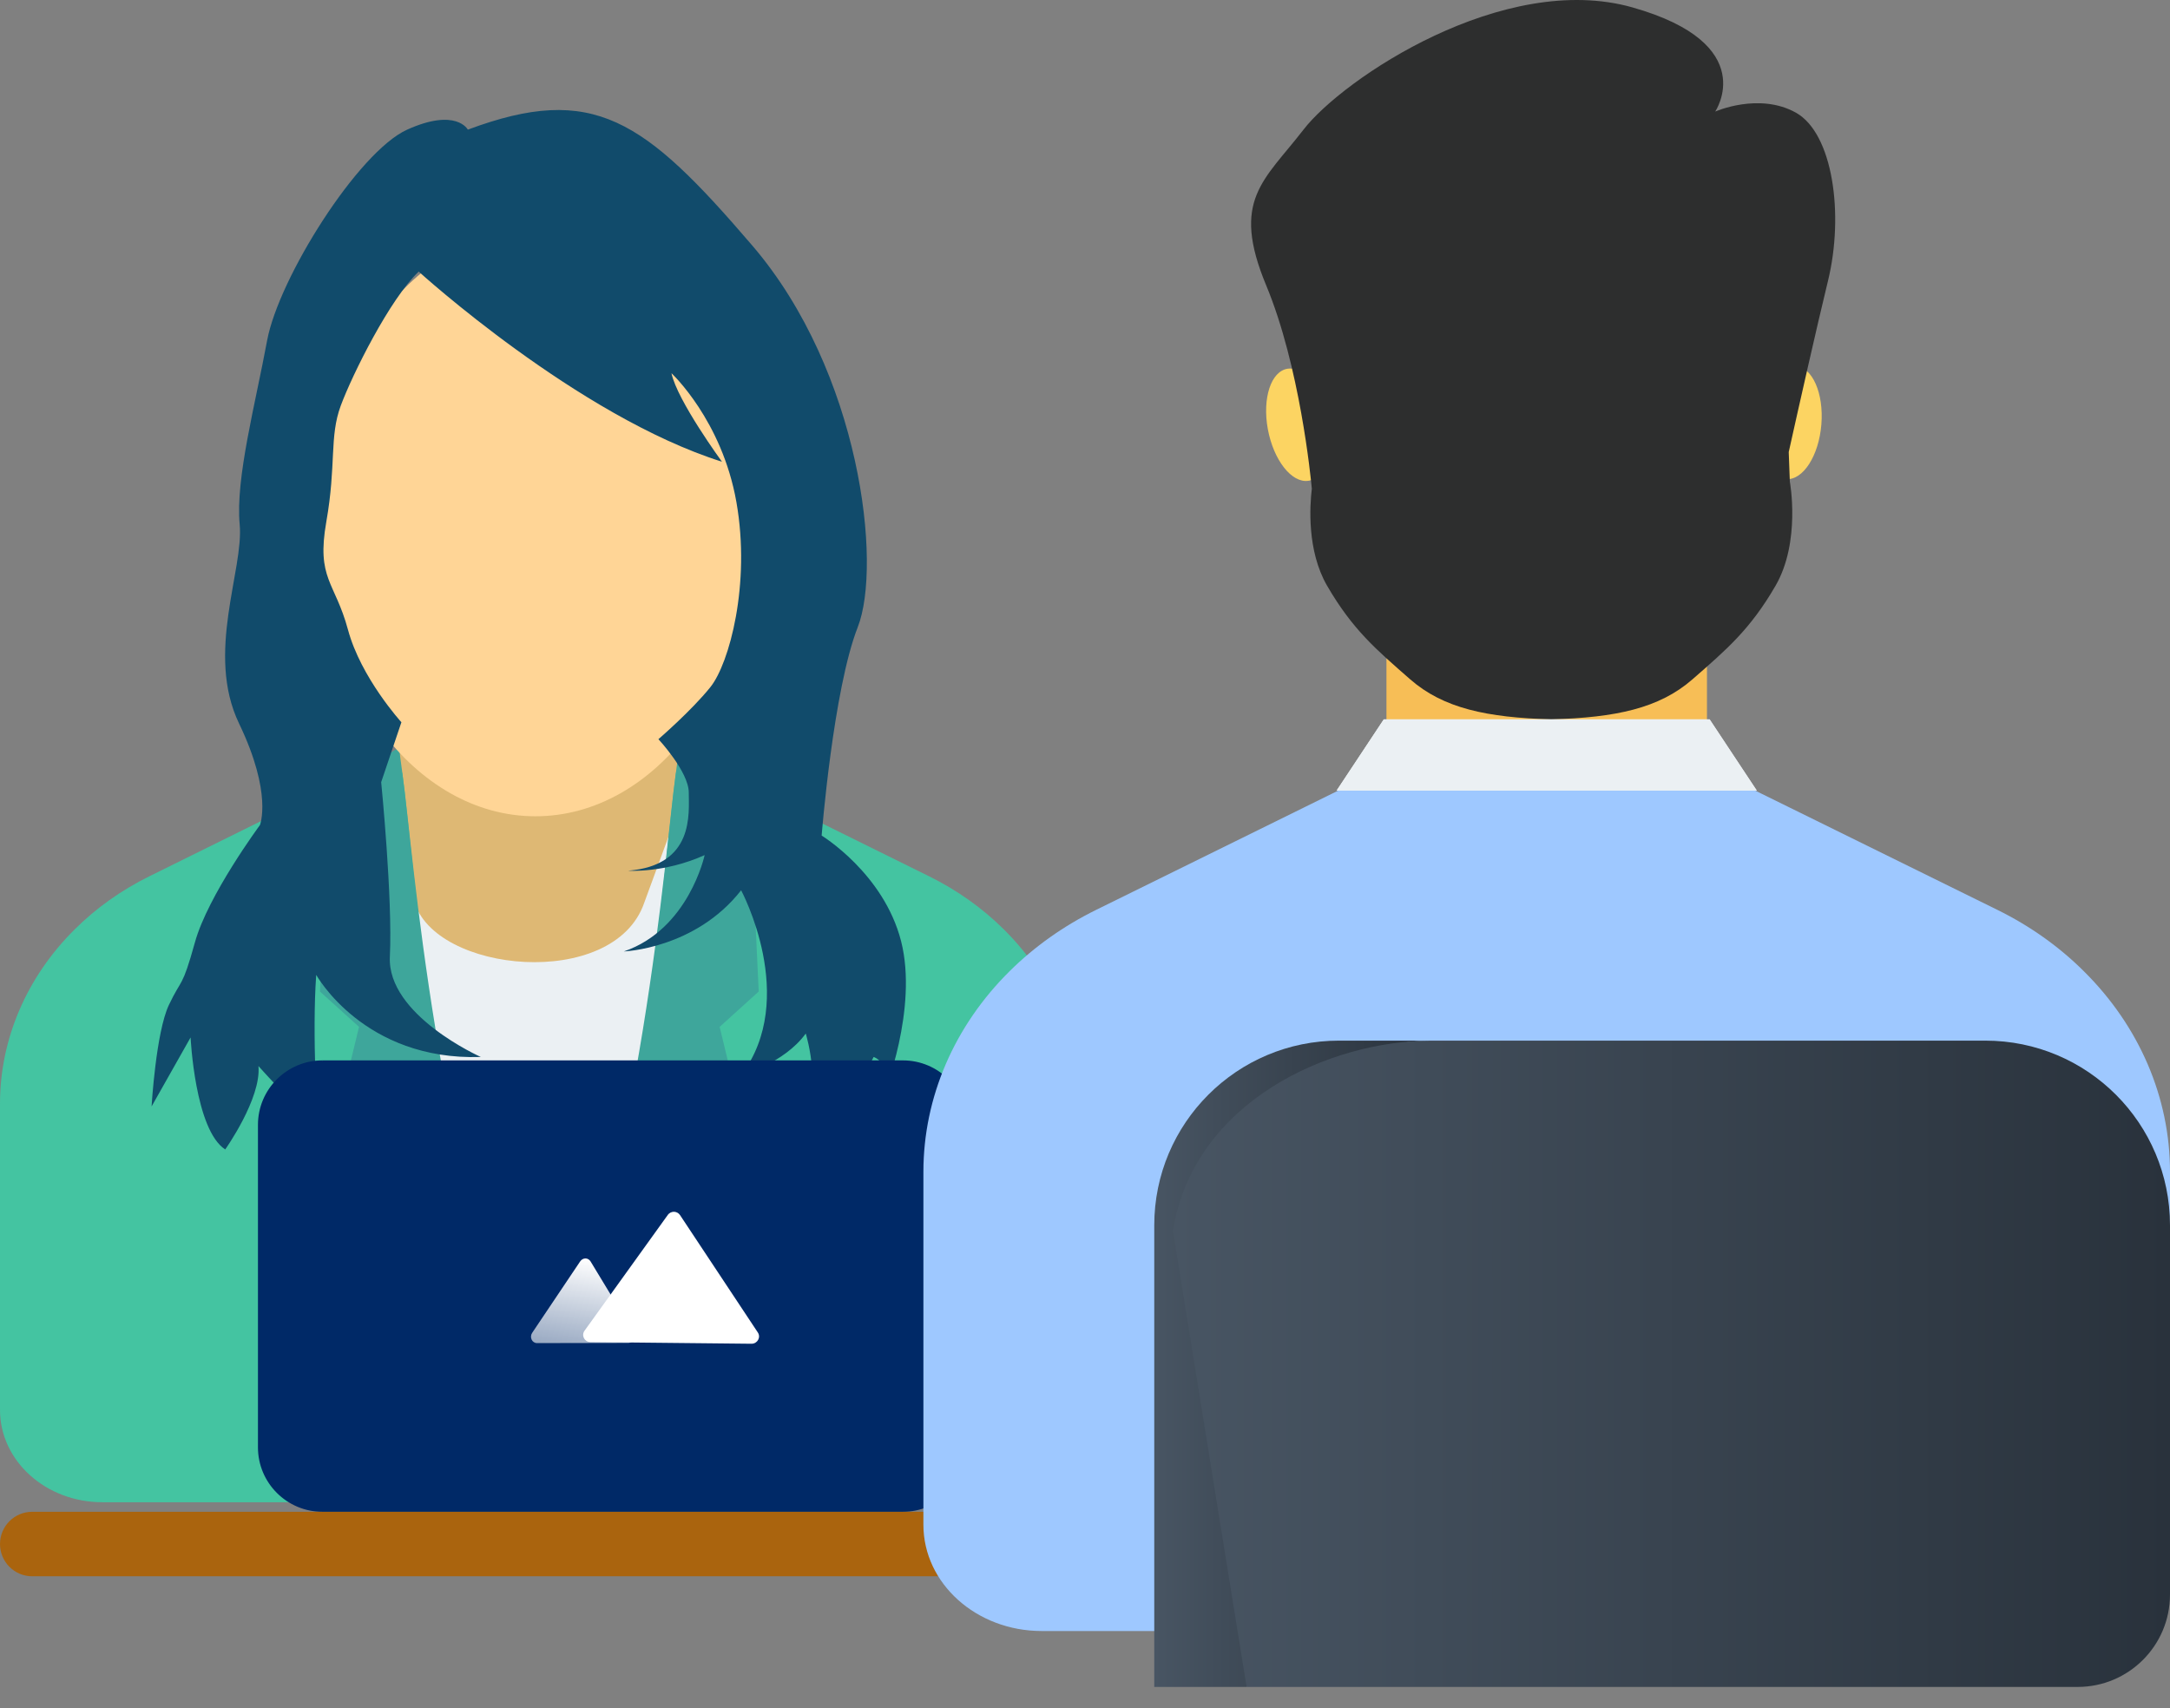 <svg width="47" height="37" viewBox="0 0 47 37" fill="none" xmlns="http://www.w3.org/2000/svg">
<rect x="0" y="0" width="47" height="37" fill="#808080" stroke="none"/>
<path d="M8.653 10.918H14.706V23.548H8.653V10.918Z" fill="#DEB874"/>
<path d="M16.559 31.602V17.22L15.011 16.674L13.952 19.559C13.295 21.462 9.391 21.081 8.97 19.514L8.339 16.674L7.606 16.823V31.602H16.559Z" fill="#EBF0F3"/>
<path d="M21.743 20.133C21.278 19.671 20.73 19.282 20.123 18.982L16.224 17.055L15.011 16.674L14.639 16.739C14.383 18.589 13.971 25.478 11.68 31.602C9.389 25.48 8.97 18.592 8.714 16.741L7.773 16.739L7.145 17.049L3.235 18.982C2.628 19.282 2.08 19.671 1.617 20.133C0.576 21.166 0 22.512 0 23.907V30.541C0 31.646 0.992 32.541 2.216 32.541H21.143C22.367 32.541 23.36 31.646 23.36 30.541V23.907C23.36 22.512 22.784 21.166 21.743 20.133Z" fill="#44C4A1"/>
<path d="M16.433 21.478L16.224 17.055L14.71 16.198C14.71 16.198 14.688 16.389 14.639 16.739C14.383 18.589 13.974 24.951 11.682 31.076C9.391 24.953 8.97 18.592 8.714 16.741C8.665 16.39 8.643 16.198 8.643 16.198L7.145 17.049L7.139 17.055L6.93 21.478L7.776 22.244L7.464 23.533C8.158 26.369 11.682 31.678 11.682 31.678C11.682 31.678 15.205 26.369 15.899 23.533L15.587 22.244L16.433 21.478Z" fill="#3EA69B"/>
<path d="M11.597 17.682C14.213 17.682 16.333 14.839 16.333 11.332C16.333 7.825 14.213 4.981 11.597 4.981C8.982 4.981 6.862 7.825 6.862 11.332C6.862 14.839 8.982 17.682 11.597 17.682Z" fill="#FFD596"/>
<path d="M9.069 5.883C9.069 5.883 12.51 9.015 15.637 10.002C15.637 10.002 14.668 8.677 14.543 8.084C14.543 8.084 15.637 9.1 15.95 10.877C16.263 12.655 15.794 14.376 15.387 14.883C14.981 15.391 14.261 16.012 14.261 16.012C14.261 16.012 14.918 16.717 14.918 17.169C14.918 17.62 15.043 18.748 13.604 18.861C13.604 18.861 14.386 18.918 15.262 18.523C15.262 18.523 14.918 20.131 13.511 20.61C13.511 20.61 15.06 20.554 16.052 19.285C16.052 19.285 17.311 21.626 16.052 23.291C16.052 23.291 16.982 23.037 17.452 22.388C17.452 22.388 17.89 23.799 17.233 24.391C17.233 24.391 18.515 23.742 18.922 22.896C18.922 22.896 19.328 23.009 19.14 23.714C19.14 23.714 19.891 21.852 19.516 20.385C19.14 18.918 17.796 18.1 17.796 18.1C17.796 18.1 18.046 14.94 18.578 13.585C19.109 12.231 18.64 8.056 16.294 5.319C13.949 2.583 12.854 1.793 10.133 2.808C10.133 2.808 9.883 2.329 8.819 2.808C7.756 3.288 6.036 6.024 5.785 7.379C5.535 8.733 5.097 10.369 5.191 11.357C5.285 12.344 4.446 14.15 5.178 15.673C5.91 17.197 5.629 17.874 5.629 17.874C5.629 17.874 4.503 19.397 4.222 20.413C3.94 21.429 3.94 21.175 3.659 21.767C3.377 22.36 3.283 23.968 3.283 23.968L4.128 22.473C4.128 22.473 4.222 24.476 4.878 24.899C4.878 24.899 5.66 23.799 5.598 23.093C5.598 23.093 6.505 24.109 6.88 24.363C6.88 24.363 6.755 22.388 6.849 21.118C6.849 21.118 7.881 22.98 10.414 22.896C10.414 22.896 8.381 21.993 8.444 20.723C8.506 19.454 8.256 16.943 8.256 16.943L8.694 15.645C8.694 15.645 7.818 14.684 7.537 13.641C7.255 12.598 6.849 12.542 7.068 11.3C7.287 10.059 7.13 9.466 7.38 8.789C7.631 8.112 8.444 6.476 9.069 5.883Z" fill="#114B6B"/>
<path d="M19.556 32.164H7.648C6.877 32.164 6.252 31.539 6.252 30.767V24.367L6.984 22.97H19.556C20.327 22.97 20.952 23.596 20.952 24.367V31.351L19.556 32.164Z" fill="#002967"/>
<path d="M6.984 22.97C6.213 22.97 5.587 23.596 5.587 24.367V31.351C5.587 32.123 6.213 32.748 6.984 32.748H19.556C20.327 32.748 20.952 32.123 20.952 31.351H9.079C7.922 31.351 6.984 30.413 6.984 29.256V22.97Z" fill="#002967"/>
<path d="M25.143 32.748H0.698C0.312 32.748 0 33.061 0 33.446C0 33.832 0.312 34.145 0.698 34.145H25.143V32.748Z" fill="#AA640E"/>
<path fill-rule="evenodd" clip-rule="evenodd" d="M12.566 27.324L11.527 28.871C11.463 28.966 11.523 29.094 11.631 29.094L13.605 29.09C13.713 29.089 13.782 28.961 13.725 28.866L12.79 27.323C12.765 27.284 12.724 27.26 12.68 27.26C12.636 27.26 12.593 27.284 12.566 27.324Z" fill="url(#paint0_linear)"/>
<path fill-rule="evenodd" clip-rule="evenodd" d="M14.464 26.317L12.661 28.825C12.586 28.929 12.659 29.071 12.788 29.072L16.276 29.108C16.405 29.109 16.484 28.969 16.414 28.864L14.728 26.32C14.698 26.276 14.649 26.25 14.597 26.249C14.545 26.249 14.495 26.274 14.463 26.317" fill="white"/>
<path d="M30.029 19.123L33.64 20.211L36.971 19.123V10.646H30.029V19.123Z" fill="#F7BE56"/>
<path d="M21.869 21.036C22.407 20.503 23.04 20.055 23.742 19.709L28.248 17.489L28.984 17.126H38.016L38.742 17.483L43.261 19.709C43.963 20.055 44.596 20.503 45.131 21.036C46.335 22.226 47 23.776 47 25.384V33.028C47 34.3 45.853 35.331 44.438 35.331H22.562C21.147 35.331 20 34.3 20 33.028V25.384C20 23.776 20.666 22.226 21.869 21.036Z" fill="#9EC8FF"/>
<path d="M27.46 9.297C27.337 8.626 27.529 8.04 27.89 7.987C28.251 7.935 28.643 8.435 28.766 9.106C28.89 9.776 28.698 10.362 28.337 10.415C27.976 10.468 27.584 9.967 27.46 9.297Z" fill="#FCD462"/>
<path d="M38.69 10.379C38.325 10.356 38.074 9.787 38.129 9.11C38.184 8.433 38.524 7.903 38.888 7.926C39.253 7.95 39.504 8.518 39.449 9.195C39.394 9.872 39.054 10.402 38.69 10.379Z" fill="#FCD462"/>
<path d="M28.231 2.81C29.084 1.705 32.565 -0.63 35.356 0.16C38.146 0.95 37.149 2.417 37.149 2.417C37.149 2.417 38.1 1.994 38.898 2.441C39.697 2.888 39.944 4.637 39.593 6.081C39.343 7.109 38.948 8.865 38.742 9.792L38.766 10.432C38.766 10.432 39.008 11.736 38.456 12.689C37.904 13.642 37.386 14.077 36.661 14.712C35.937 15.347 34.99 15.543 33.6 15.583C32.21 15.543 31.263 15.347 30.539 14.712C29.814 14.077 29.297 13.642 28.744 12.689C28.303 11.927 28.369 10.95 28.413 10.586C28.39 10.343 28.153 7.931 27.423 6.178C26.654 4.329 27.378 3.915 28.231 2.81Z" fill="#2D2E2E"/>
<path d="M37.029 15.583H29.971L28.949 17.126H38.051L37.029 15.583Z" fill="#EBF0F3"/>
<path d="M37.029 15.583H29.971L28.949 17.126H38.051L37.029 15.583Z" fill="#EBF0F3"/>
<path d="M31 22.542H29C26.791 22.542 25 24.332 25 26.542V36.542H27V26.542C27 24.332 28.791 22.542 31 22.542Z" fill="url(#paint1_linear)"/>
<path d="M43 22.542H31C28.791 22.542 25.856 23.861 25.405 26.661L27 36.542H45C46.105 36.542 47 35.646 47 34.542V26.542C47 24.332 45.209 22.542 43 22.542Z" fill="url(#paint2_linear)"/>
<defs>
<linearGradient id="paint0_linear" x1="12.913" y1="27.299" x2="12.569" y2="29.256" gradientUnits="userSpaceOnUse">
<stop stop-color="white"/>
<stop offset="1" stop-color="white" stop-opacity="0.6"/>
</linearGradient>
<linearGradient id="paint1_linear" x1="25" y1="29.542" x2="31" y2="29.542" gradientUnits="userSpaceOnUse">
<stop stop-color="#485563"/>
<stop offset="1" stop-color="#29323C"/>
</linearGradient>
<linearGradient id="paint2_linear" x1="25.405" y1="29.542" x2="47" y2="29.542" gradientUnits="userSpaceOnUse">
<stop stop-color="#485563"/>
<stop offset="1" stop-color="#29323C"/>
</linearGradient>
</defs>
</svg>
